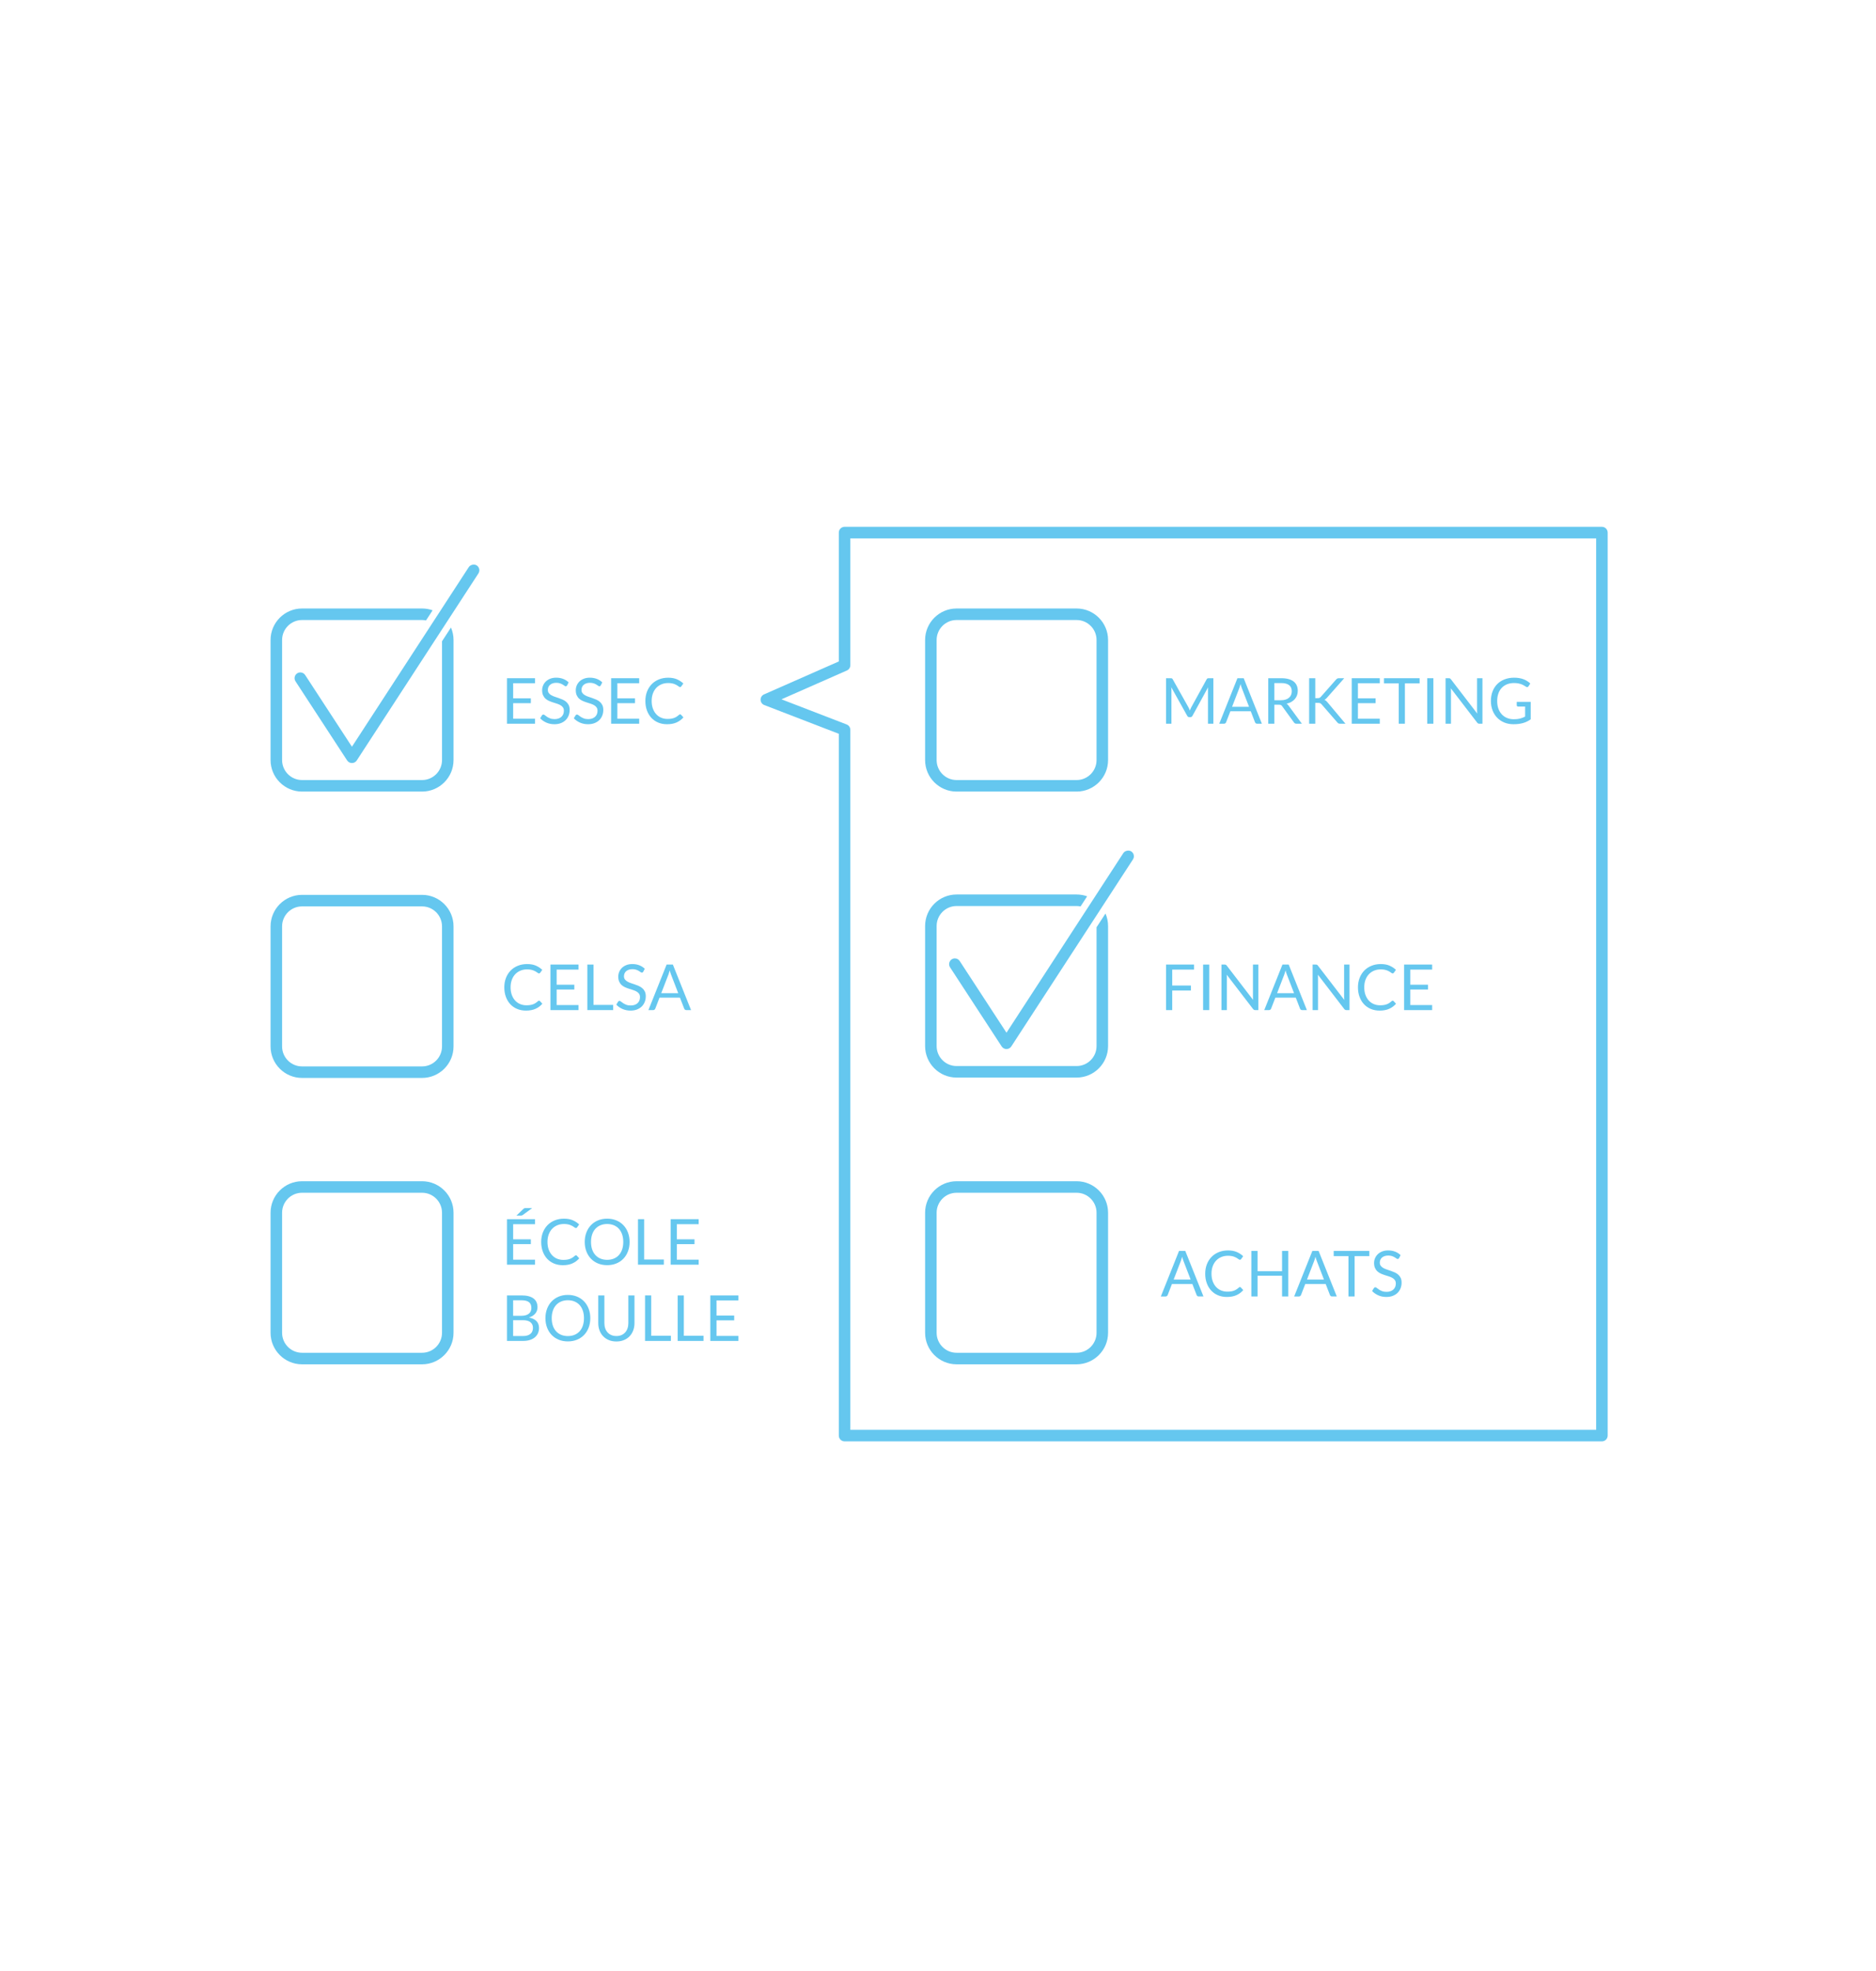 <?xml version="1.0" encoding="utf-8"?>
<!-- Generator: Adobe Illustrator 16.0.0, SVG Export Plug-In . SVG Version: 6.00 Build 0)  -->
<!DOCTYPE svg PUBLIC "-//W3C//DTD SVG 1.1//EN" "http://www.w3.org/Graphics/SVG/1.1/DTD/svg11.dtd">
<svg version="1.1" id="Calque_1" xmlns="http://www.w3.org/2000/svg" xmlns:xlink="http://www.w3.org/1999/xlink" x="0px" y="0px"
	 width="566.93px" height="595.28px" viewBox="0 0 566.93 595.28" enable-background="new 0 0 566.93 595.28" xml:space="preserve">
<path fill="#65C7EF" d="M137.059,279.774c0-5.244-4.266-9.511-9.51-9.511H91.276c-5.244,0-9.51,4.267-9.51,9.511v36.271
	c0,5.244,4.266,9.51,9.51,9.51h36.272c5.244,0,9.51-4.266,9.51-9.51V279.774z M133.577,316.046c0,3.324-2.704,6.028-6.028,6.028
	H91.276c-3.324,0-6.027-2.704-6.027-6.028v-36.271c0-3.324,2.704-6.028,6.027-6.028h36.272c3.324,0,6.028,2.704,6.028,6.028V316.046
	z"/>
<path fill="#65C7EF" d="M137.059,366.261c0-5.244-4.266-9.51-9.51-9.51H91.276c-5.244,0-9.51,4.266-9.51,9.51v36.273
	c0,5.244,4.266,9.51,9.51,9.51h36.272c5.244,0,9.51-4.266,9.51-9.51V366.261z M133.577,402.534c0,3.324-2.704,6.028-6.028,6.028
	H91.276c-3.324,0-6.027-2.704-6.027-6.028v-36.273c0-3.324,2.704-6.028,6.027-6.028h36.272c3.324,0,6.028,2.704,6.028,6.028V402.534
	z"/>
<g>
	<path fill="#65C7EF" d="M161.677,204.83v1.516h-6.601v4.567h5.344v1.458h-5.344v4.691h6.601v1.516h-8.472V204.83H161.677z"/>
	<path fill="#65C7EF" d="M171.395,206.979c-0.058,0.096-0.119,0.168-0.184,0.215c-0.062,0.048-0.147,0.072-0.249,0.072
		c-0.108,0-0.235-0.054-0.379-0.163c-0.145-0.108-0.326-0.229-0.547-0.359c-0.221-0.131-0.486-0.251-0.797-0.36
		c-0.311-0.108-0.685-0.164-1.127-0.164c-0.416,0-0.782,0.056-1.103,0.168c-0.319,0.112-0.587,0.264-0.802,0.456
		c-0.214,0.192-0.376,0.418-0.484,0.677s-0.163,0.539-0.163,0.839c0,0.384,0.095,0.702,0.284,0.955
		c0.188,0.252,0.438,0.469,0.748,0.647c0.311,0.18,0.662,0.335,1.055,0.466c0.393,0.131,0.796,0.267,1.209,0.408
		c0.412,0.141,0.815,0.299,1.209,0.475s0.744,0.398,1.055,0.667c0.311,0.268,0.56,0.598,0.748,0.988
		c0.188,0.391,0.283,0.87,0.283,1.439c0,0.601-0.103,1.166-0.308,1.693c-0.204,0.528-0.503,0.987-0.896,1.376
		c-0.394,0.39-0.876,0.697-1.448,0.921c-0.572,0.224-1.223,0.335-1.952,0.335c-0.889,0-1.7-0.162-2.432-0.485
		c-0.732-0.322-1.357-0.759-1.875-1.309l0.536-0.883c0.051-0.07,0.114-0.13,0.188-0.178s0.155-0.072,0.245-0.072
		c0.134,0,0.288,0.072,0.46,0.215c0.173,0.144,0.389,0.303,0.648,0.475c0.258,0.173,0.571,0.332,0.939,0.475
		c0.367,0.144,0.816,0.216,1.348,0.216c0.441,0,0.835-0.061,1.18-0.182c0.346-0.122,0.639-0.292,0.879-0.513
		c0.239-0.221,0.422-0.484,0.551-0.792c0.127-0.307,0.191-0.649,0.191-1.026c0-0.416-0.094-0.756-0.282-1.022
		c-0.188-0.265-0.437-0.487-0.744-0.667c-0.307-0.178-0.657-0.331-1.051-0.456c-0.394-0.125-0.796-0.252-1.208-0.383
		c-0.412-0.131-0.815-0.283-1.209-0.456c-0.394-0.173-0.743-0.397-1.051-0.672c-0.307-0.275-0.554-0.619-0.742-1.031
		c-0.189-0.412-0.284-0.922-0.284-1.53c0-0.486,0.095-0.957,0.284-1.411c0.188-0.454,0.461-0.856,0.818-1.208
		c0.359-0.352,0.802-0.633,1.329-0.845c0.527-0.21,1.134-0.316,1.819-0.316c0.767,0,1.467,0.122,2.1,0.365s1.188,0.595,1.659,1.055
		L171.395,206.979z"/>
	<path fill="#65C7EF" d="M181.563,206.979c-0.058,0.096-0.119,0.168-0.184,0.215c-0.062,0.048-0.147,0.072-0.249,0.072
		c-0.108,0-0.235-0.054-0.379-0.163c-0.145-0.108-0.326-0.229-0.547-0.359c-0.222-0.131-0.486-0.251-0.797-0.36
		c-0.311-0.108-0.685-0.164-1.127-0.164c-0.416,0-0.782,0.056-1.103,0.168s-0.588,0.264-0.802,0.456
		c-0.214,0.192-0.376,0.418-0.484,0.677s-0.163,0.539-0.163,0.839c0,0.384,0.095,0.702,0.283,0.955
		c0.189,0.252,0.438,0.469,0.748,0.647c0.311,0.18,0.663,0.335,1.055,0.466c0.394,0.131,0.797,0.267,1.21,0.408
		c0.412,0.141,0.815,0.299,1.209,0.475s0.744,0.398,1.055,0.667c0.311,0.268,0.56,0.598,0.748,0.988
		c0.188,0.391,0.283,0.87,0.283,1.439c0,0.601-0.103,1.166-0.308,1.693c-0.205,0.528-0.503,0.987-0.896,1.376
		c-0.394,0.39-0.877,0.697-1.448,0.921c-0.573,0.224-1.224,0.335-1.952,0.335c-0.889,0-1.7-0.162-2.432-0.485
		c-0.732-0.322-1.357-0.759-1.876-1.309l0.537-0.883c0.051-0.07,0.114-0.13,0.188-0.178s0.155-0.072,0.245-0.072
		c0.134,0,0.287,0.072,0.46,0.215c0.173,0.144,0.388,0.303,0.647,0.475c0.259,0.173,0.572,0.332,0.939,0.475
		c0.368,0.144,0.816,0.216,1.348,0.216c0.442,0,0.836-0.061,1.181-0.182c0.346-0.122,0.639-0.292,0.878-0.513
		c0.24-0.221,0.423-0.484,0.552-0.792c0.127-0.307,0.191-0.649,0.191-1.026c0-0.416-0.094-0.756-0.282-1.022
		c-0.189-0.265-0.437-0.487-0.744-0.667c-0.307-0.178-0.657-0.331-1.051-0.456c-0.394-0.125-0.797-0.252-1.209-0.383
		c-0.412-0.131-0.814-0.283-1.208-0.456c-0.394-0.173-0.743-0.397-1.051-0.672c-0.307-0.275-0.554-0.619-0.743-1.031
		c-0.188-0.412-0.283-0.922-0.283-1.53c0-0.486,0.095-0.957,0.283-1.411c0.189-0.454,0.462-0.856,0.819-1.208
		c0.358-0.352,0.802-0.633,1.329-0.845c0.527-0.21,1.134-0.316,1.818-0.316c0.768,0,1.467,0.122,2.101,0.365
		c0.633,0.243,1.187,0.595,1.659,1.055L181.563,206.979z"/>
	<path fill="#65C7EF" d="M193.161,204.83v1.516h-6.601v4.567h5.344v1.458h-5.344v4.691h6.601v1.516h-8.472V204.83H193.161z"/>
	<path fill="#65C7EF" d="M205.526,215.737c0.102,0,0.195,0.042,0.278,0.125l0.729,0.796c-0.563,0.652-1.246,1.16-2.049,1.525
		s-1.77,0.547-2.902,0.547c-0.991,0-1.889-0.171-2.695-0.513c-0.806-0.342-1.493-0.822-2.062-1.439s-1.012-1.358-1.324-2.221
		c-0.313-0.863-0.47-1.812-0.47-2.849c0-1.036,0.168-1.985,0.503-2.849c0.336-0.864,0.809-1.605,1.416-2.226
		c0.607-0.621,1.334-1.102,2.182-1.444c0.849-0.342,1.782-0.513,2.807-0.513c1.01,0,1.882,0.157,2.613,0.471
		c0.732,0.313,1.384,0.738,1.953,1.275l-0.605,0.854c-0.044,0.064-0.095,0.117-0.152,0.159s-0.141,0.062-0.25,0.062
		c-0.083,0-0.17-0.03-0.264-0.091c-0.093-0.061-0.202-0.136-0.331-0.226c-0.128-0.089-0.278-0.185-0.45-0.288
		c-0.173-0.103-0.378-0.198-0.615-0.288c-0.236-0.09-0.511-0.165-0.824-0.226c-0.312-0.061-0.674-0.091-1.084-0.091
		c-0.736,0-1.409,0.125-2.02,0.378s-1.136,0.612-1.578,1.08c-0.441,0.466-0.785,1.036-1.031,1.707
		c-0.246,0.672-0.37,1.423-0.37,2.254c0,0.857,0.124,1.622,0.37,2.293c0.246,0.671,0.582,1.239,1.008,1.702
		c0.426,0.464,0.929,0.817,1.511,1.06c0.582,0.244,1.208,0.365,1.88,0.365c0.41,0,0.776-0.024,1.104-0.072
		c0.326-0.048,0.629-0.123,0.907-0.226c0.276-0.102,0.536-0.231,0.776-0.389c0.239-0.157,0.481-0.343,0.724-0.561
		C205.319,215.785,205.423,215.737,205.526,215.737z"/>
</g>
<g>
	<path fill="#65C7EF" d="M162.895,302.225c0.102,0,0.195,0.042,0.278,0.125l0.729,0.796c-0.563,0.652-1.246,1.16-2.049,1.524
		c-0.804,0.365-1.77,0.548-2.901,0.548c-0.992,0-1.891-0.17-2.695-0.513c-0.807-0.343-1.494-0.822-2.062-1.44
		c-0.57-0.615-1.012-1.357-1.325-2.221c-0.313-0.862-0.47-1.812-0.47-2.849s0.168-1.985,0.503-2.849
		c0.336-0.864,0.809-1.605,1.416-2.226c0.607-0.621,1.334-1.102,2.182-1.444c0.849-0.342,1.782-0.514,2.807-0.514
		c1.011,0,1.882,0.157,2.613,0.471c0.732,0.313,1.384,0.738,1.953,1.275l-0.605,0.854c-0.044,0.064-0.095,0.117-0.152,0.159
		c-0.058,0.041-0.141,0.062-0.25,0.062c-0.083,0-0.17-0.03-0.264-0.092c-0.093-0.061-0.202-0.136-0.331-0.226
		c-0.128-0.089-0.278-0.185-0.451-0.287c-0.172-0.103-0.377-0.198-0.613-0.288c-0.237-0.09-0.512-0.164-0.825-0.226
		c-0.313-0.061-0.675-0.091-1.084-0.091c-0.736,0-1.409,0.126-2.02,0.379s-1.136,0.612-1.578,1.079
		c-0.441,0.467-0.785,1.036-1.031,1.707c-0.247,0.672-0.37,1.424-0.37,2.255c0,0.857,0.123,1.621,0.37,2.293
		c0.246,0.671,0.582,1.239,1.008,1.703c0.425,0.463,0.929,0.816,1.511,1.06c0.582,0.244,1.209,0.364,1.881,0.364
		c0.409,0,0.775-0.024,1.103-0.072c0.326-0.048,0.629-0.123,0.907-0.225c0.277-0.102,0.537-0.231,0.776-0.389
		s0.481-0.344,0.724-0.562C162.688,302.271,162.792,302.225,162.895,302.225z"/>
	<path fill="#65C7EF" d="M174.819,291.317v1.516h-6.601v4.566h5.344v1.458h-5.344v4.691h6.601v1.515h-8.472v-13.746H174.819z"/>
	<path fill="#65C7EF" d="M179.356,303.5h5.947v1.563h-7.809v-13.746h1.861V303.5z"/>
	<path fill="#65C7EF" d="M194.399,293.466c-0.058,0.096-0.119,0.168-0.184,0.216c-0.062,0.048-0.147,0.072-0.249,0.072
		c-0.108,0-0.235-0.055-0.379-0.163c-0.145-0.108-0.326-0.229-0.547-0.359c-0.221-0.132-0.486-0.251-0.797-0.36
		c-0.31-0.108-0.685-0.163-1.126-0.163c-0.417,0-0.783,0.056-1.104,0.168c-0.319,0.111-0.587,0.264-0.802,0.455
		c-0.214,0.192-0.376,0.418-0.484,0.677s-0.163,0.539-0.163,0.84c0,0.384,0.095,0.701,0.283,0.954
		c0.189,0.253,0.438,0.469,0.749,0.647c0.311,0.18,0.662,0.335,1.054,0.466c0.395,0.131,0.797,0.267,1.211,0.407
		c0.412,0.141,0.814,0.299,1.208,0.475s0.744,0.398,1.055,0.667s0.56,0.599,0.748,0.988c0.188,0.391,0.284,0.869,0.284,1.439
		c0,0.601-0.104,1.166-0.309,1.693c-0.204,0.527-0.503,0.986-0.896,1.376c-0.394,0.391-0.877,0.697-1.448,0.921
		c-0.572,0.225-1.223,0.336-1.952,0.336c-0.889,0-1.7-0.162-2.432-0.485c-0.732-0.322-1.357-0.759-1.875-1.309l0.536-0.882
		c0.051-0.071,0.114-0.131,0.188-0.18c0.073-0.047,0.155-0.07,0.245-0.07c0.134,0,0.287,0.07,0.46,0.215s0.389,0.303,0.648,0.476
		c0.258,0.173,0.571,0.33,0.939,0.475s0.816,0.216,1.348,0.216c0.441,0,0.835-0.061,1.181-0.182
		c0.345-0.122,0.638-0.293,0.877-0.513c0.24-0.223,0.424-0.484,0.552-0.793c0.127-0.308,0.191-0.648,0.191-1.026
		c0-0.415-0.094-0.756-0.282-1.021c-0.188-0.265-0.437-0.487-0.744-0.667c-0.307-0.178-0.657-0.33-1.051-0.455
		s-0.796-0.252-1.208-0.384c-0.413-0.131-0.815-0.283-1.209-0.455c-0.394-0.173-0.743-0.397-1.051-0.672
		c-0.307-0.275-0.554-0.619-0.742-1.031c-0.189-0.413-0.284-0.923-0.284-1.53c0-0.486,0.095-0.956,0.284-1.41
		c0.188-0.454,0.461-0.856,0.818-1.209c0.359-0.352,0.802-0.633,1.329-0.845c0.527-0.21,1.134-0.316,1.819-0.316
		c0.767,0,1.467,0.122,2.1,0.365c0.633,0.242,1.188,0.595,1.659,1.055L194.399,293.466z"/>
	<path fill="#65C7EF" d="M208.836,305.063h-1.438c-0.166,0-0.301-0.04-0.403-0.123c-0.102-0.083-0.179-0.19-0.229-0.317
		l-1.285-3.319h-6.17l-1.285,3.319c-0.045,0.115-0.121,0.219-0.229,0.307c-0.108,0.09-0.244,0.134-0.403,0.134h-1.438l5.497-13.746
		h1.89L208.836,305.063z M199.829,299.96h5.131l-2.157-5.593c-0.142-0.345-0.278-0.776-0.413-1.295
		c-0.07,0.263-0.14,0.504-0.207,0.725c-0.066,0.221-0.132,0.414-0.196,0.58L199.829,299.96z"/>
</g>
<g>
	<path fill="#65C7EF" d="M161.677,368.212v1.517h-6.601v4.566h5.344v1.457h-5.344v4.691h6.601v1.515h-8.472v-13.746H161.677z
		 M160.832,364.863l-2.821,2.073c-0.108,0.076-0.205,0.127-0.287,0.152c-0.084,0.027-0.191,0.039-0.326,0.039h-1.324l2.024-1.947
		c0.064-0.064,0.123-0.115,0.179-0.153c0.053-0.039,0.109-0.071,0.167-0.096c0.058-0.026,0.122-0.044,0.191-0.054
		c0.07-0.011,0.16-0.015,0.269-0.015H160.832z"/>
	<path fill="#65C7EF" d="M174.042,379.12c0.102,0,0.195,0.041,0.278,0.124l0.729,0.797c-0.563,0.651-1.246,1.16-2.05,1.523
		c-0.803,0.366-1.769,0.548-2.901,0.548c-0.991,0-1.89-0.17-2.695-0.513s-1.493-0.821-2.062-1.44
		c-0.57-0.615-1.012-1.356-1.324-2.22c-0.313-0.863-0.471-1.813-0.471-2.85s0.169-1.986,0.504-2.848
		c0.336-0.865,0.809-1.606,1.416-2.228c0.607-0.619,1.334-1.1,2.182-1.442s1.782-0.514,2.806-0.514c1.011,0,1.882,0.156,2.614,0.471
		c0.732,0.313,1.384,0.737,1.953,1.274l-0.605,0.854c-0.044,0.064-0.095,0.118-0.152,0.159c-0.058,0.042-0.141,0.063-0.25,0.063
		c-0.084,0-0.17-0.031-0.264-0.092c-0.093-0.062-0.202-0.136-0.331-0.226c-0.128-0.09-0.278-0.187-0.451-0.288
		s-0.377-0.198-0.614-0.287c-0.236-0.09-0.511-0.165-0.824-0.227c-0.313-0.061-0.675-0.091-1.084-0.091
		c-0.736,0-1.409,0.126-2.02,0.38c-0.61,0.252-1.137,0.611-1.578,1.079c-0.441,0.465-0.785,1.035-1.032,1.707
		c-0.246,0.672-0.369,1.423-0.369,2.254c0,0.856,0.123,1.622,0.369,2.294c0.247,0.671,0.583,1.239,1.008,1.702
		c0.426,0.464,0.929,0.816,1.512,1.061c0.582,0.243,1.208,0.364,1.88,0.364c0.41,0,0.776-0.024,1.103-0.072
		c0.327-0.049,0.63-0.124,0.907-0.226s0.537-0.231,0.776-0.388c0.24-0.158,0.482-0.344,0.725-0.562
		C173.834,379.167,173.938,379.12,174.042,379.12z"/>
	<path fill="#65C7EF" d="M190.264,375.09c0,1.03-0.163,1.976-0.489,2.835c-0.326,0.86-0.787,1.601-1.382,2.222
		c-0.594,0.621-1.309,1.102-2.144,1.442c-0.836,0.343-1.758,0.514-2.768,0.514c-1.011,0-1.932-0.171-2.763-0.514
		c-0.833-0.341-1.545-0.821-2.14-1.442s-1.055-1.361-1.382-2.222c-0.326-0.859-0.489-1.805-0.489-2.835
		c0-1.029,0.163-1.974,0.489-2.835c0.327-0.858,0.787-1.602,1.382-2.226c0.595-0.623,1.307-1.107,2.14-1.453
		c0.831-0.346,1.752-0.518,2.763-0.518c1.01,0,1.932,0.172,2.768,0.518c0.835,0.346,1.55,0.83,2.144,1.453
		c0.595,0.624,1.056,1.367,1.382,2.226C190.101,373.116,190.264,374.061,190.264,375.09z M188.354,375.09
		c0-0.843-0.115-1.602-0.346-2.272c-0.23-0.672-0.556-1.239-0.979-1.704c-0.422-0.464-0.934-0.82-1.535-1.069
		c-0.601-0.248-1.272-0.374-2.014-0.374c-0.736,0-1.404,0.126-2.005,0.374c-0.602,0.249-1.115,0.605-1.541,1.069
		c-0.424,0.465-0.752,1.032-0.982,1.704c-0.229,0.671-0.345,1.43-0.345,2.272c0,0.845,0.115,1.601,0.345,2.27
		c0.23,0.668,0.559,1.234,0.982,1.697c0.426,0.463,0.939,0.819,1.541,1.065c0.601,0.246,1.269,0.369,2.005,0.369
		c0.741,0,1.413-0.123,2.014-0.369c0.602-0.246,1.113-0.603,1.535-1.065c0.423-0.463,0.748-1.029,0.979-1.697
		C188.239,376.69,188.354,375.935,188.354,375.09z"/>
	<path fill="#65C7EF" d="M194.667,380.396h5.947v1.562h-7.809v-13.746h1.861V380.396z"/>
	<path fill="#65C7EF" d="M211.14,368.212v1.517h-6.602v4.566h5.345v1.457h-5.345v4.691h6.602v1.515h-8.472v-13.746H211.14z"/>
	<path fill="#65C7EF" d="M153.205,404.983v-13.747h4.384c0.845,0,1.571,0.082,2.184,0.248c0.61,0.168,1.111,0.404,1.506,0.711
		c0.393,0.307,0.684,0.683,0.872,1.128c0.188,0.444,0.284,0.945,0.284,1.501c0,0.338-0.054,0.665-0.158,0.979
		c-0.105,0.312-0.267,0.604-0.48,0.872c-0.215,0.27-0.483,0.509-0.806,0.72c-0.323,0.212-0.701,0.385-1.137,0.519
		c1.004,0.199,1.762,0.561,2.272,1.084c0.513,0.524,0.769,1.215,0.769,2.073c0,0.58-0.107,1.112-0.321,1.593
		c-0.214,0.479-0.527,0.891-0.94,1.236c-0.413,0.345-0.917,0.613-1.516,0.8c-0.598,0.19-1.28,0.284-2.049,0.284H153.205z
		 M155.066,397.395h2.456c0.524,0,0.979-0.058,1.362-0.172c0.383-0.115,0.701-0.274,0.954-0.48c0.253-0.204,0.439-0.453,0.561-0.743
		c0.122-0.29,0.183-0.609,0.183-0.954c0-0.806-0.242-1.397-0.729-1.774c-0.487-0.378-1.24-0.566-2.265-0.566h-2.522V397.395z
		 M155.066,398.72v4.786h2.974c0.53,0,0.986-0.061,1.367-0.182c0.381-0.122,0.694-0.292,0.94-0.515
		c0.246-0.219,0.427-0.481,0.542-0.787c0.115-0.302,0.173-0.637,0.173-1.001c0-0.71-0.252-1.271-0.754-1.684
		s-1.261-0.618-2.277-0.618H155.066z"/>
	<path fill="#65C7EF" d="M178.388,398.115c0,1.029-0.164,1.974-0.49,2.834c-0.325,0.859-0.787,1.601-1.381,2.221
		c-0.595,0.621-1.31,1.102-2.145,1.444s-1.757,0.514-2.768,0.514s-1.932-0.171-2.763-0.514c-0.832-0.343-1.544-0.823-2.14-1.444
		c-0.594-0.62-1.055-1.361-1.381-2.221c-0.327-0.86-0.49-1.805-0.49-2.834c0-1.031,0.163-1.976,0.49-2.835
		c0.326-0.86,0.787-1.604,1.381-2.227c0.596-0.624,1.308-1.108,2.14-1.454c0.831-0.345,1.752-0.517,2.763-0.517
		s1.933,0.172,2.768,0.517c0.835,0.346,1.55,0.83,2.145,1.454c0.594,0.623,1.056,1.366,1.381,2.227
		C178.224,396.14,178.388,397.084,178.388,398.115z M176.478,398.115c0-0.845-0.115-1.604-0.346-2.274
		c-0.229-0.672-0.555-1.239-0.979-1.703c-0.421-0.464-0.934-0.819-1.534-1.068c-0.602-0.25-1.273-0.375-2.015-0.375
		c-0.736,0-1.404,0.125-2.005,0.375c-0.601,0.249-1.114,0.604-1.54,1.068c-0.425,0.464-0.753,1.031-0.982,1.703
		c-0.23,0.671-0.346,1.43-0.346,2.274c0,0.843,0.115,1.601,0.346,2.269c0.229,0.668,0.558,1.235,0.982,1.698
		c0.426,0.463,0.939,0.818,1.54,1.065c0.601,0.246,1.269,0.369,2.005,0.369c0.741,0,1.413-0.123,2.015-0.369
		c0.601-0.247,1.113-0.603,1.534-1.065c0.424-0.463,0.749-1.03,0.979-1.698C176.362,399.716,176.478,398.958,176.478,398.115z"/>
	<path fill="#65C7EF" d="M186.272,403.506c0.569,0,1.078-0.097,1.526-0.288c0.446-0.191,0.825-0.46,1.136-0.806
		c0.311-0.345,0.548-0.759,0.71-1.237c0.163-0.479,0.244-1.007,0.244-1.582v-8.356h1.853v8.356c0,0.792-0.127,1.528-0.38,2.205
		c-0.252,0.679-0.613,1.267-1.084,1.762c-0.47,0.495-1.044,0.883-1.722,1.164s-1.438,0.423-2.283,0.423
		c-0.844,0-1.605-0.142-2.283-0.423s-1.254-0.669-1.727-1.164c-0.474-0.495-0.836-1.083-1.089-1.762
		c-0.253-0.677-0.379-1.413-0.379-2.205v-8.356h1.851v8.346c0,0.575,0.082,1.103,0.245,1.583s0.4,0.893,0.711,1.238
		c0.31,0.345,0.69,0.615,1.142,0.811C185.192,403.409,185.702,403.506,186.272,403.506z"/>
	<path fill="#65C7EF" d="M196.796,403.42h5.948v1.563h-7.81v-13.747h1.861V403.42z"/>
	<path fill="#65C7EF" d="M206.658,403.42h5.948v1.563h-7.81v-13.747h1.861V403.42z"/>
	<path fill="#65C7EF" d="M223.131,391.236v1.516h-6.601v4.566h5.344v1.458h-5.344v4.692h6.601v1.515h-8.472v-13.747H223.131z"/>
</g>
<path fill="#65C7EF" d="M137.059,193.287c0-1.296-0.267-2.582-0.778-3.765l-2.703,4.154v35.882c0,3.324-2.704,6.029-6.028,6.029
	H91.276c-3.324,0-6.027-2.705-6.027-6.029v-36.271c0-3.324,2.704-6.029,6.027-6.029h36.272c0.394,0,0.795,0.042,1.198,0.125
	l1.989-3.056c-1.022-0.366-2.092-0.551-3.187-0.551H91.276c-5.244,0-9.51,4.267-9.51,9.511v36.271c0,5.244,4.266,9.511,9.51,9.511
	h36.272c5.244,0,9.51-4.267,9.51-9.511V193.287z"/>
<path fill="#65C7EF" d="M334.86,193.287c0-5.244-4.266-9.511-9.51-9.511h-36.272c-5.244,0-9.51,4.267-9.51,9.511v36.271
	c0,5.244,4.266,9.511,9.51,9.511h36.272c5.244,0,9.51-4.267,9.51-9.511V193.287z M331.378,229.558c0,3.324-2.704,6.029-6.027,6.029
	h-36.272c-3.324,0-6.028-2.705-6.028-6.029v-36.271c0-3.324,2.704-6.029,6.028-6.029h36.272c3.323,0,6.027,2.705,6.027,6.029
	V229.558z"/>
<path fill="#65C7EF" d="M334.86,366.261c0-5.244-4.266-9.51-9.51-9.51h-36.272c-5.244,0-9.51,4.266-9.51,9.51v36.273
	c0,5.244,4.266,9.51,9.51,9.51h36.272c5.244,0,9.51-4.266,9.51-9.51V366.261z M331.378,402.534c0,3.324-2.704,6.028-6.027,6.028
	h-36.272c-3.324,0-6.028-2.704-6.028-6.028v-36.273c0-3.324,2.704-6.028,6.028-6.028h36.272c3.323,0,6.027,2.704,6.027,6.028
	V402.534z"/>
<g>
	<path fill="#65C7EF" d="M359.375,214.092c0.067,0.169,0.133,0.341,0.196,0.513c0.064-0.179,0.132-0.35,0.203-0.513
		c0.069-0.163,0.149-0.328,0.239-0.494l4.651-8.452c0.084-0.147,0.171-0.237,0.26-0.269c0.09-0.032,0.217-0.048,0.385-0.048h1.371
		v13.747h-1.631v-10.102c0-0.134,0.004-0.278,0.01-0.432s0.016-0.31,0.029-0.47l-4.711,8.596c-0.16,0.288-0.383,0.432-0.671,0.432
		h-0.269c-0.288,0-0.512-0.144-0.672-0.432l-4.816-8.625c0.02,0.166,0.034,0.33,0.043,0.489c0.01,0.16,0.016,0.307,0.016,0.441
		v10.102h-1.632V204.83h1.372c0.166,0,0.294,0.016,0.384,0.048c0.09,0.032,0.175,0.122,0.26,0.269l4.748,8.461
		C359.23,213.761,359.308,213.922,359.375,214.092z"/>
	<path fill="#65C7EF" d="M381.339,218.577H379.9c-0.166,0-0.302-0.042-0.403-0.125s-0.18-0.188-0.23-0.316l-1.284-3.32h-6.17
		l-1.285,3.32c-0.045,0.115-0.122,0.217-0.229,0.306c-0.109,0.09-0.244,0.135-0.403,0.135h-1.438l5.496-13.747h1.89L381.339,218.577
		z M372.332,213.473h5.131l-2.157-5.593c-0.143-0.345-0.278-0.777-0.414-1.295c-0.069,0.262-0.139,0.504-0.206,0.724
		c-0.066,0.221-0.132,0.414-0.196,0.581L372.332,213.473z"/>
	<path fill="#65C7EF" d="M385.118,212.84v5.737h-1.851V204.83h3.885c0.869,0,1.621,0.088,2.254,0.264
		c0.633,0.176,1.156,0.43,1.568,0.762c0.412,0.333,0.718,0.734,0.917,1.205c0.198,0.47,0.297,0.996,0.297,1.578
		c0,0.486-0.077,0.94-0.23,1.362c-0.153,0.421-0.375,0.801-0.666,1.136c-0.292,0.336-0.646,0.622-1.065,0.859
		c-0.419,0.236-0.894,0.416-1.424,0.537c0.23,0.134,0.434,0.33,0.613,0.585l4.011,5.458h-1.65c-0.34,0-0.589-0.131-0.748-0.394
		l-3.569-4.912c-0.108-0.153-0.228-0.264-0.354-0.331c-0.129-0.068-0.32-0.101-0.576-0.101H385.118z M385.118,211.487h1.947
		c0.543,0,1.022-0.065,1.435-0.197c0.412-0.131,0.758-0.316,1.036-0.557c0.278-0.24,0.487-0.526,0.628-0.858s0.211-0.7,0.211-1.103
		c0-0.819-0.271-1.436-0.811-1.852s-1.344-0.624-2.412-0.624h-2.034V211.487z"/>
	<path fill="#65C7EF" d="M397.474,210.854h0.7c0.243,0,0.437-0.031,0.581-0.092c0.143-0.061,0.279-0.165,0.408-0.312l4.575-5.18
		c0.141-0.16,0.276-0.273,0.407-0.34s0.3-0.101,0.505-0.101h1.582l-5.237,5.919c-0.135,0.147-0.261,0.272-0.379,0.374
		c-0.119,0.103-0.245,0.186-0.38,0.25c0.179,0.058,0.336,0.144,0.471,0.259c0.134,0.115,0.274,0.259,0.422,0.432l5.469,6.514h-1.611
		c-0.122,0-0.226-0.009-0.308-0.029c-0.084-0.02-0.156-0.045-0.216-0.077c-0.062-0.031-0.116-0.073-0.169-0.125
		c-0.051-0.051-0.102-0.105-0.152-0.163l-4.748-5.458c-0.071-0.077-0.137-0.143-0.197-0.197c-0.062-0.054-0.131-0.1-0.211-0.139
		c-0.081-0.038-0.173-0.065-0.279-0.082c-0.105-0.016-0.235-0.023-0.388-0.023h-0.845v6.293h-1.851V204.83h1.851V210.854z"/>
	<path fill="#65C7EF" d="M416.968,204.83v1.516h-6.601v4.567h5.345v1.458h-5.345v4.691h6.601v1.516h-8.471V204.83H416.968z"/>
	<path fill="#65C7EF" d="M429.007,204.83v1.563h-4.442v12.184h-1.86v-12.184h-4.46v-1.563H429.007z"/>
	<path fill="#65C7EF" d="M433.171,218.577h-1.862V204.83h1.862V218.577z"/>
	<path fill="#65C7EF" d="M438.183,204.892c0.08,0.042,0.171,0.126,0.273,0.254l7.963,10.36c-0.021-0.166-0.032-0.327-0.039-0.484
		c-0.007-0.157-0.01-0.309-0.01-0.456v-9.737h1.631v13.747h-0.939c-0.147,0-0.271-0.025-0.37-0.077
		c-0.099-0.051-0.196-0.137-0.293-0.259l-7.952-10.351c0.014,0.16,0.022,0.317,0.029,0.47c0.006,0.154,0.01,0.295,0.01,0.422v9.795
		h-1.632V204.83h0.96C437.979,204.83,438.103,204.851,438.183,204.892z"/>
	<path fill="#65C7EF" d="M457.489,217.224c0.371,0,0.711-0.018,1.021-0.053c0.311-0.036,0.603-0.088,0.878-0.159
		c0.274-0.07,0.534-0.154,0.776-0.254c0.243-0.099,0.487-0.212,0.729-0.34v-3.031h-2.13c-0.121,0-0.219-0.035-0.293-0.105
		c-0.073-0.071-0.109-0.157-0.109-0.259v-1.056h4.221v5.277c-0.345,0.25-0.705,0.467-1.08,0.652
		c-0.373,0.185-0.773,0.34-1.199,0.465c-0.424,0.125-0.88,0.218-1.366,0.278c-0.485,0.061-1.015,0.091-1.583,0.091
		c-0.997,0-1.912-0.171-2.744-0.513c-0.831-0.342-1.547-0.822-2.147-1.439c-0.603-0.617-1.071-1.358-1.407-2.221
		c-0.334-0.863-0.503-1.812-0.503-2.849c0-1.049,0.165-2.005,0.494-2.868s0.8-1.603,1.41-2.221c0.61-0.617,1.35-1.095,2.217-1.434
		c0.866-0.339,1.836-0.509,2.911-0.509c0.543,0,1.049,0.04,1.516,0.12c0.468,0.081,0.899,0.196,1.3,0.346
		c0.4,0.15,0.77,0.333,1.108,0.547c0.338,0.214,0.655,0.456,0.95,0.724l-0.528,0.845c-0.109,0.173-0.249,0.259-0.422,0.259
		c-0.104,0-0.215-0.035-0.336-0.105c-0.159-0.09-0.339-0.198-0.537-0.327c-0.198-0.128-0.44-0.251-0.724-0.369
		c-0.285-0.119-0.621-0.22-1.008-0.303s-0.846-0.124-1.377-0.124c-0.774,0-1.474,0.125-2.102,0.378
		c-0.626,0.253-1.16,0.614-1.603,1.084c-0.439,0.47-0.779,1.04-1.016,1.708c-0.236,0.668-0.355,1.418-0.355,2.249
		c0,0.87,0.123,1.646,0.369,2.327s0.595,1.258,1.041,1.732c0.448,0.473,0.979,0.834,1.593,1.084
		C456.069,217.099,456.747,217.224,457.489,217.224z"/>
</g>
<g>
	<path fill="#65C7EF" d="M360.849,291.317v1.516h-6.601v4.806h5.641v1.516h-5.641v5.909h-1.871v-13.746H360.849z"/>
	<path fill="#65C7EF" d="M365.443,305.063h-1.862v-13.746h1.862V305.063z"/>
	<path fill="#65C7EF" d="M370.455,291.38c0.08,0.041,0.172,0.126,0.273,0.254l7.963,10.359c-0.021-0.166-0.032-0.326-0.039-0.483
		s-0.009-0.309-0.009-0.455v-9.737h1.63v13.746h-0.939c-0.147,0-0.271-0.024-0.369-0.076c-0.1-0.051-0.197-0.138-0.294-0.259
		l-7.952-10.352c0.014,0.16,0.022,0.317,0.029,0.471c0.006,0.153,0.01,0.294,0.01,0.422v9.794h-1.632v-13.746h0.96
		C370.252,291.317,370.375,291.338,370.455,291.38z"/>
	<path fill="#65C7EF" d="M394.941,305.063h-1.438c-0.166,0-0.301-0.04-0.402-0.123c-0.103-0.083-0.18-0.19-0.23-0.317l-1.285-3.319
		h-6.17l-1.284,3.319c-0.046,0.115-0.122,0.219-0.23,0.307c-0.108,0.09-0.243,0.134-0.403,0.134h-1.438l5.497-13.746h1.89
		L394.941,305.063z M385.935,299.96h5.131l-2.157-5.593c-0.142-0.345-0.278-0.776-0.413-1.295c-0.07,0.263-0.14,0.504-0.206,0.725
		c-0.067,0.221-0.133,0.414-0.197,0.58L385.935,299.96z"/>
	<path fill="#65C7EF" d="M398.007,291.38c0.08,0.041,0.171,0.126,0.272,0.254l7.964,10.359c-0.021-0.166-0.032-0.326-0.039-0.483
		s-0.01-0.309-0.01-0.455v-9.737h1.631v13.746h-0.94c-0.146,0-0.27-0.024-0.369-0.076c-0.099-0.051-0.196-0.138-0.293-0.259
		l-7.952-10.352c0.013,0.16,0.022,0.317,0.029,0.471c0.005,0.153,0.009,0.294,0.009,0.422v9.794h-1.631v-13.746h0.96
		C397.803,291.317,397.927,291.338,398.007,291.38z"/>
	<path fill="#65C7EF" d="M420.872,302.225c0.102,0,0.195,0.042,0.278,0.125l0.729,0.796c-0.563,0.652-1.246,1.16-2.049,1.524
		c-0.803,0.365-1.77,0.548-2.901,0.548c-0.992,0-1.89-0.17-2.695-0.513s-1.494-0.822-2.062-1.44
		c-0.57-0.615-1.012-1.357-1.325-2.221c-0.313-0.862-0.47-1.812-0.47-2.849s0.169-1.985,0.503-2.849
		c0.336-0.864,0.809-1.605,1.416-2.226c0.607-0.621,1.335-1.102,2.182-1.444c0.849-0.342,1.783-0.514,2.807-0.514
		c1.011,0,1.882,0.157,2.613,0.471c0.732,0.313,1.385,0.738,1.953,1.275l-0.605,0.854c-0.044,0.064-0.095,0.117-0.152,0.159
		c-0.058,0.041-0.141,0.062-0.25,0.062c-0.083,0-0.17-0.03-0.264-0.092c-0.092-0.061-0.202-0.136-0.33-0.226
		c-0.129-0.089-0.279-0.185-0.451-0.287c-0.173-0.103-0.378-0.198-0.614-0.288c-0.237-0.09-0.512-0.164-0.825-0.226
		c-0.312-0.061-0.674-0.091-1.084-0.091c-0.735,0-1.409,0.126-2.02,0.379s-1.136,0.612-1.578,1.079
		c-0.441,0.467-0.785,1.036-1.031,1.707c-0.246,0.672-0.369,1.424-0.369,2.255c0,0.857,0.123,1.621,0.369,2.293
		c0.246,0.671,0.582,1.239,1.008,1.703c0.426,0.463,0.929,0.816,1.511,1.06c0.582,0.244,1.209,0.364,1.881,0.364
		c0.409,0,0.776-0.024,1.103-0.072s0.629-0.123,0.907-0.225c0.277-0.102,0.537-0.231,0.776-0.389s0.481-0.344,0.724-0.562
		C420.665,302.271,420.77,302.225,420.872,302.225z"/>
	<path fill="#65C7EF" d="M432.797,291.317v1.516h-6.601v4.566h5.344v1.458h-5.344v4.691h6.601v1.515h-8.472v-13.746H432.797z"/>
</g>
<g>
	<path fill="#65C7EF" d="M363.688,391.552h-1.438c-0.166,0-0.302-0.043-0.403-0.126s-0.18-0.188-0.23-0.315l-1.284-3.319h-6.17
		l-1.285,3.319c-0.045,0.115-0.122,0.217-0.23,0.306c-0.108,0.09-0.243,0.136-0.402,0.136h-1.438l5.496-13.748h1.89L363.688,391.552
		z M354.681,386.447h5.131l-2.157-5.593c-0.143-0.346-0.278-0.778-0.414-1.294c-0.069,0.262-0.139,0.503-0.206,0.723
		c-0.066,0.222-0.133,0.414-0.196,0.58L354.681,386.447z"/>
	<path fill="#65C7EF" d="M374.71,388.712c0.102,0,0.195,0.041,0.278,0.124l0.729,0.797c-0.563,0.652-1.246,1.16-2.049,1.525
		c-0.804,0.364-1.77,0.546-2.902,0.546c-0.991,0-1.89-0.171-2.695-0.514c-0.806-0.342-1.493-0.822-2.062-1.438
		c-0.569-0.618-1.012-1.358-1.324-2.222c-0.313-0.863-0.47-1.812-0.47-2.85c0-1.035,0.168-1.984,0.503-2.849
		c0.336-0.863,0.809-1.605,1.416-2.225c0.607-0.621,1.334-1.103,2.182-1.445c0.849-0.342,1.782-0.513,2.807-0.513
		c1.01,0,1.882,0.156,2.613,0.47c0.732,0.313,1.384,0.738,1.953,1.276l-0.605,0.854c-0.044,0.063-0.095,0.116-0.152,0.157
		c-0.058,0.042-0.141,0.062-0.25,0.062c-0.083,0-0.17-0.029-0.264-0.091c-0.093-0.06-0.202-0.135-0.331-0.225
		c-0.128-0.09-0.278-0.185-0.451-0.288c-0.172-0.103-0.377-0.198-0.614-0.287c-0.236-0.09-0.511-0.165-0.824-0.226
		c-0.312-0.062-0.674-0.091-1.084-0.091c-0.736,0-1.409,0.126-2.02,0.378c-0.61,0.254-1.137,0.612-1.578,1.08
		c-0.441,0.467-0.785,1.035-1.031,1.706c-0.246,0.672-0.37,1.424-0.37,2.255c0,0.858,0.124,1.621,0.37,2.293
		s0.582,1.239,1.008,1.702c0.425,0.465,0.929,0.817,1.511,1.061s1.208,0.365,1.88,0.365c0.41,0,0.776-0.024,1.104-0.071
		c0.326-0.048,0.629-0.123,0.907-0.227c0.276-0.103,0.536-0.231,0.776-0.389c0.239-0.155,0.481-0.343,0.724-0.56
		C374.503,388.76,374.606,388.712,374.71,388.712z"/>
	<path fill="#65C7EF" d="M389.31,391.552h-1.869v-6.256h-7.406v6.256h-1.871v-13.748h1.871v6.13h7.406v-6.13h1.869V391.552z"/>
	<path fill="#65C7EF" d="M403.979,391.552h-1.438c-0.166,0-0.302-0.043-0.403-0.126s-0.18-0.188-0.23-0.315l-1.284-3.319h-6.17
		l-1.285,3.319c-0.045,0.115-0.122,0.217-0.23,0.306c-0.108,0.09-0.243,0.136-0.402,0.136h-1.438l5.496-13.748h1.89L403.979,391.552
		z M394.972,386.447h5.131l-2.157-5.593c-0.143-0.346-0.278-0.778-0.414-1.294c-0.069,0.262-0.139,0.503-0.206,0.723
		c-0.066,0.222-0.133,0.414-0.196,0.58L394.972,386.447z"/>
	<path fill="#65C7EF" d="M413.812,377.804v1.563h-4.442v12.185h-1.86v-12.185h-4.461v-1.563H413.812z"/>
	<path fill="#65C7EF" d="M422.811,379.953c-0.058,0.096-0.119,0.168-0.184,0.215c-0.063,0.048-0.147,0.072-0.249,0.072
		c-0.108,0-0.235-0.054-0.379-0.164c-0.145-0.106-0.326-0.227-0.547-0.358c-0.221-0.131-0.486-0.251-0.797-0.359
		s-0.686-0.164-1.127-0.164c-0.416,0-0.783,0.057-1.103,0.168c-0.32,0.112-0.588,0.265-0.802,0.456s-0.376,0.418-0.484,0.676
		c-0.108,0.26-0.163,0.539-0.163,0.841c0,0.383,0.095,0.701,0.283,0.954s0.438,0.469,0.748,0.646
		c0.311,0.179,0.663,0.334,1.055,0.466c0.394,0.131,0.797,0.268,1.21,0.408c0.412,0.141,0.815,0.298,1.209,0.475
		c0.394,0.176,0.744,0.397,1.055,0.667c0.311,0.268,0.559,0.598,0.748,0.987c0.188,0.391,0.283,0.87,0.283,1.44
		c0,0.6-0.103,1.164-0.308,1.691c-0.205,0.528-0.503,0.987-0.896,1.377s-0.877,0.697-1.448,0.923
		c-0.572,0.222-1.223,0.334-1.953,0.334c-0.889,0-1.699-0.16-2.432-0.484c-0.731-0.322-1.356-0.759-1.875-1.309l0.537-0.884
		c0.051-0.069,0.113-0.128,0.188-0.177c0.073-0.048,0.155-0.072,0.245-0.072c0.134,0,0.287,0.072,0.46,0.216
		s0.389,0.303,0.647,0.475c0.259,0.173,0.571,0.332,0.939,0.476s0.816,0.216,1.349,0.216c0.441,0,0.835-0.061,1.18-0.183
		c0.346-0.121,0.639-0.292,0.878-0.514c0.239-0.22,0.423-0.484,0.552-0.791c0.127-0.307,0.191-0.649,0.191-1.026
		c0-0.415-0.094-0.756-0.282-1.022c-0.188-0.265-0.437-0.487-0.744-0.667c-0.307-0.178-0.657-0.329-1.051-0.455
		c-0.394-0.124-0.796-0.251-1.209-0.383c-0.412-0.131-0.814-0.283-1.208-0.456s-0.743-0.397-1.051-0.672
		c-0.307-0.274-0.554-0.618-0.743-1.032c-0.188-0.412-0.283-0.92-0.283-1.528c0-0.486,0.095-0.956,0.283-1.41
		c0.189-0.455,0.462-0.856,0.819-1.21c0.358-0.351,0.802-0.632,1.329-0.843c0.527-0.212,1.134-0.317,1.819-0.317
		c0.767,0,1.467,0.122,2.1,0.365c0.633,0.242,1.187,0.594,1.659,1.055L422.811,379.953z"/>
</g>
<path fill="#65C7EF" d="M485.841,160.849c0-0.96-0.781-1.741-1.741-1.741H255.231c-0.96,0-1.741,0.781-1.741,1.741v38.919
	l-22.598,9.952c-0.648,0.286-1.056,0.927-1.039,1.634c0.016,0.708,0.453,1.33,1.114,1.584l22.522,8.679v211.957
	c0,0.96,0.781,1.741,1.741,1.741H484.1c0.96,0,1.741-0.781,1.741-1.741V160.849z M482.359,431.832H256.973v-211.41
	c0-0.715-0.448-1.368-1.115-1.624l-19.701-7.592l19.775-8.708c0.632-0.279,1.041-0.904,1.041-1.594V162.59h225.387V431.832z"/>
<g>
	<path fill="#65C7EF" d="M107.817,229.663l36.765-56.484c0.523-0.804,0.294-1.885-0.51-2.409c-0.748-0.489-1.926-0.232-2.408,0.51
		l-35.307,54.244l-14.138-21.657c-0.323-0.494-0.87-0.79-1.461-0.79c-0.337,0-0.666,0.098-0.95,0.284
		c-0.803,0.524-1.029,1.605-0.505,2.41l15.598,23.894c0.323,0.494,0.868,0.79,1.459,0.79
		C106.952,230.452,107.497,230.156,107.817,229.663z"/>
	<polygon fill="#65C7EF" points="106.36,231.43 106.36,231.453 106.36,231.43 	"/>
</g>
<path fill="#65C7EF" d="M334.86,279.663c0-1.295-0.268-2.582-0.778-3.765l-2.703,4.154v35.882c0,3.324-2.704,6.028-6.028,6.028
	h-36.272c-3.323,0-6.027-2.704-6.027-6.028v-36.271c0-3.325,2.704-6.029,6.027-6.029h36.272c0.392,0,0.793,0.042,1.197,0.126
	l1.989-3.056c-1.022-0.366-2.092-0.551-3.187-0.551h-36.272c-5.244,0-9.51,4.267-9.51,9.511v36.271c0,5.244,4.266,9.511,9.51,9.511
	h36.272c5.244,0,9.51-4.267,9.51-9.511V279.663z"/>
<g>
	<path fill="#65C7EF" d="M305.618,316.038l36.765-56.484c0.523-0.804,0.295-1.885-0.509-2.409c-0.75-0.487-1.928-0.23-2.409,0.51
		l-35.306,54.244l-14.139-21.658c-0.323-0.494-0.869-0.789-1.461-0.789c-0.337,0-0.665,0.098-0.949,0.284
		c-0.388,0.253-0.654,0.644-0.75,1.1s-0.009,0.921,0.245,1.31l15.598,23.894c0.323,0.494,0.868,0.79,1.458,0.79
		C304.754,316.827,305.299,316.532,305.618,316.038z"/>
	<polygon fill="#65C7EF" points="304.161,317.807 304.161,317.829 304.161,317.807 	"/>
</g>
</svg>
